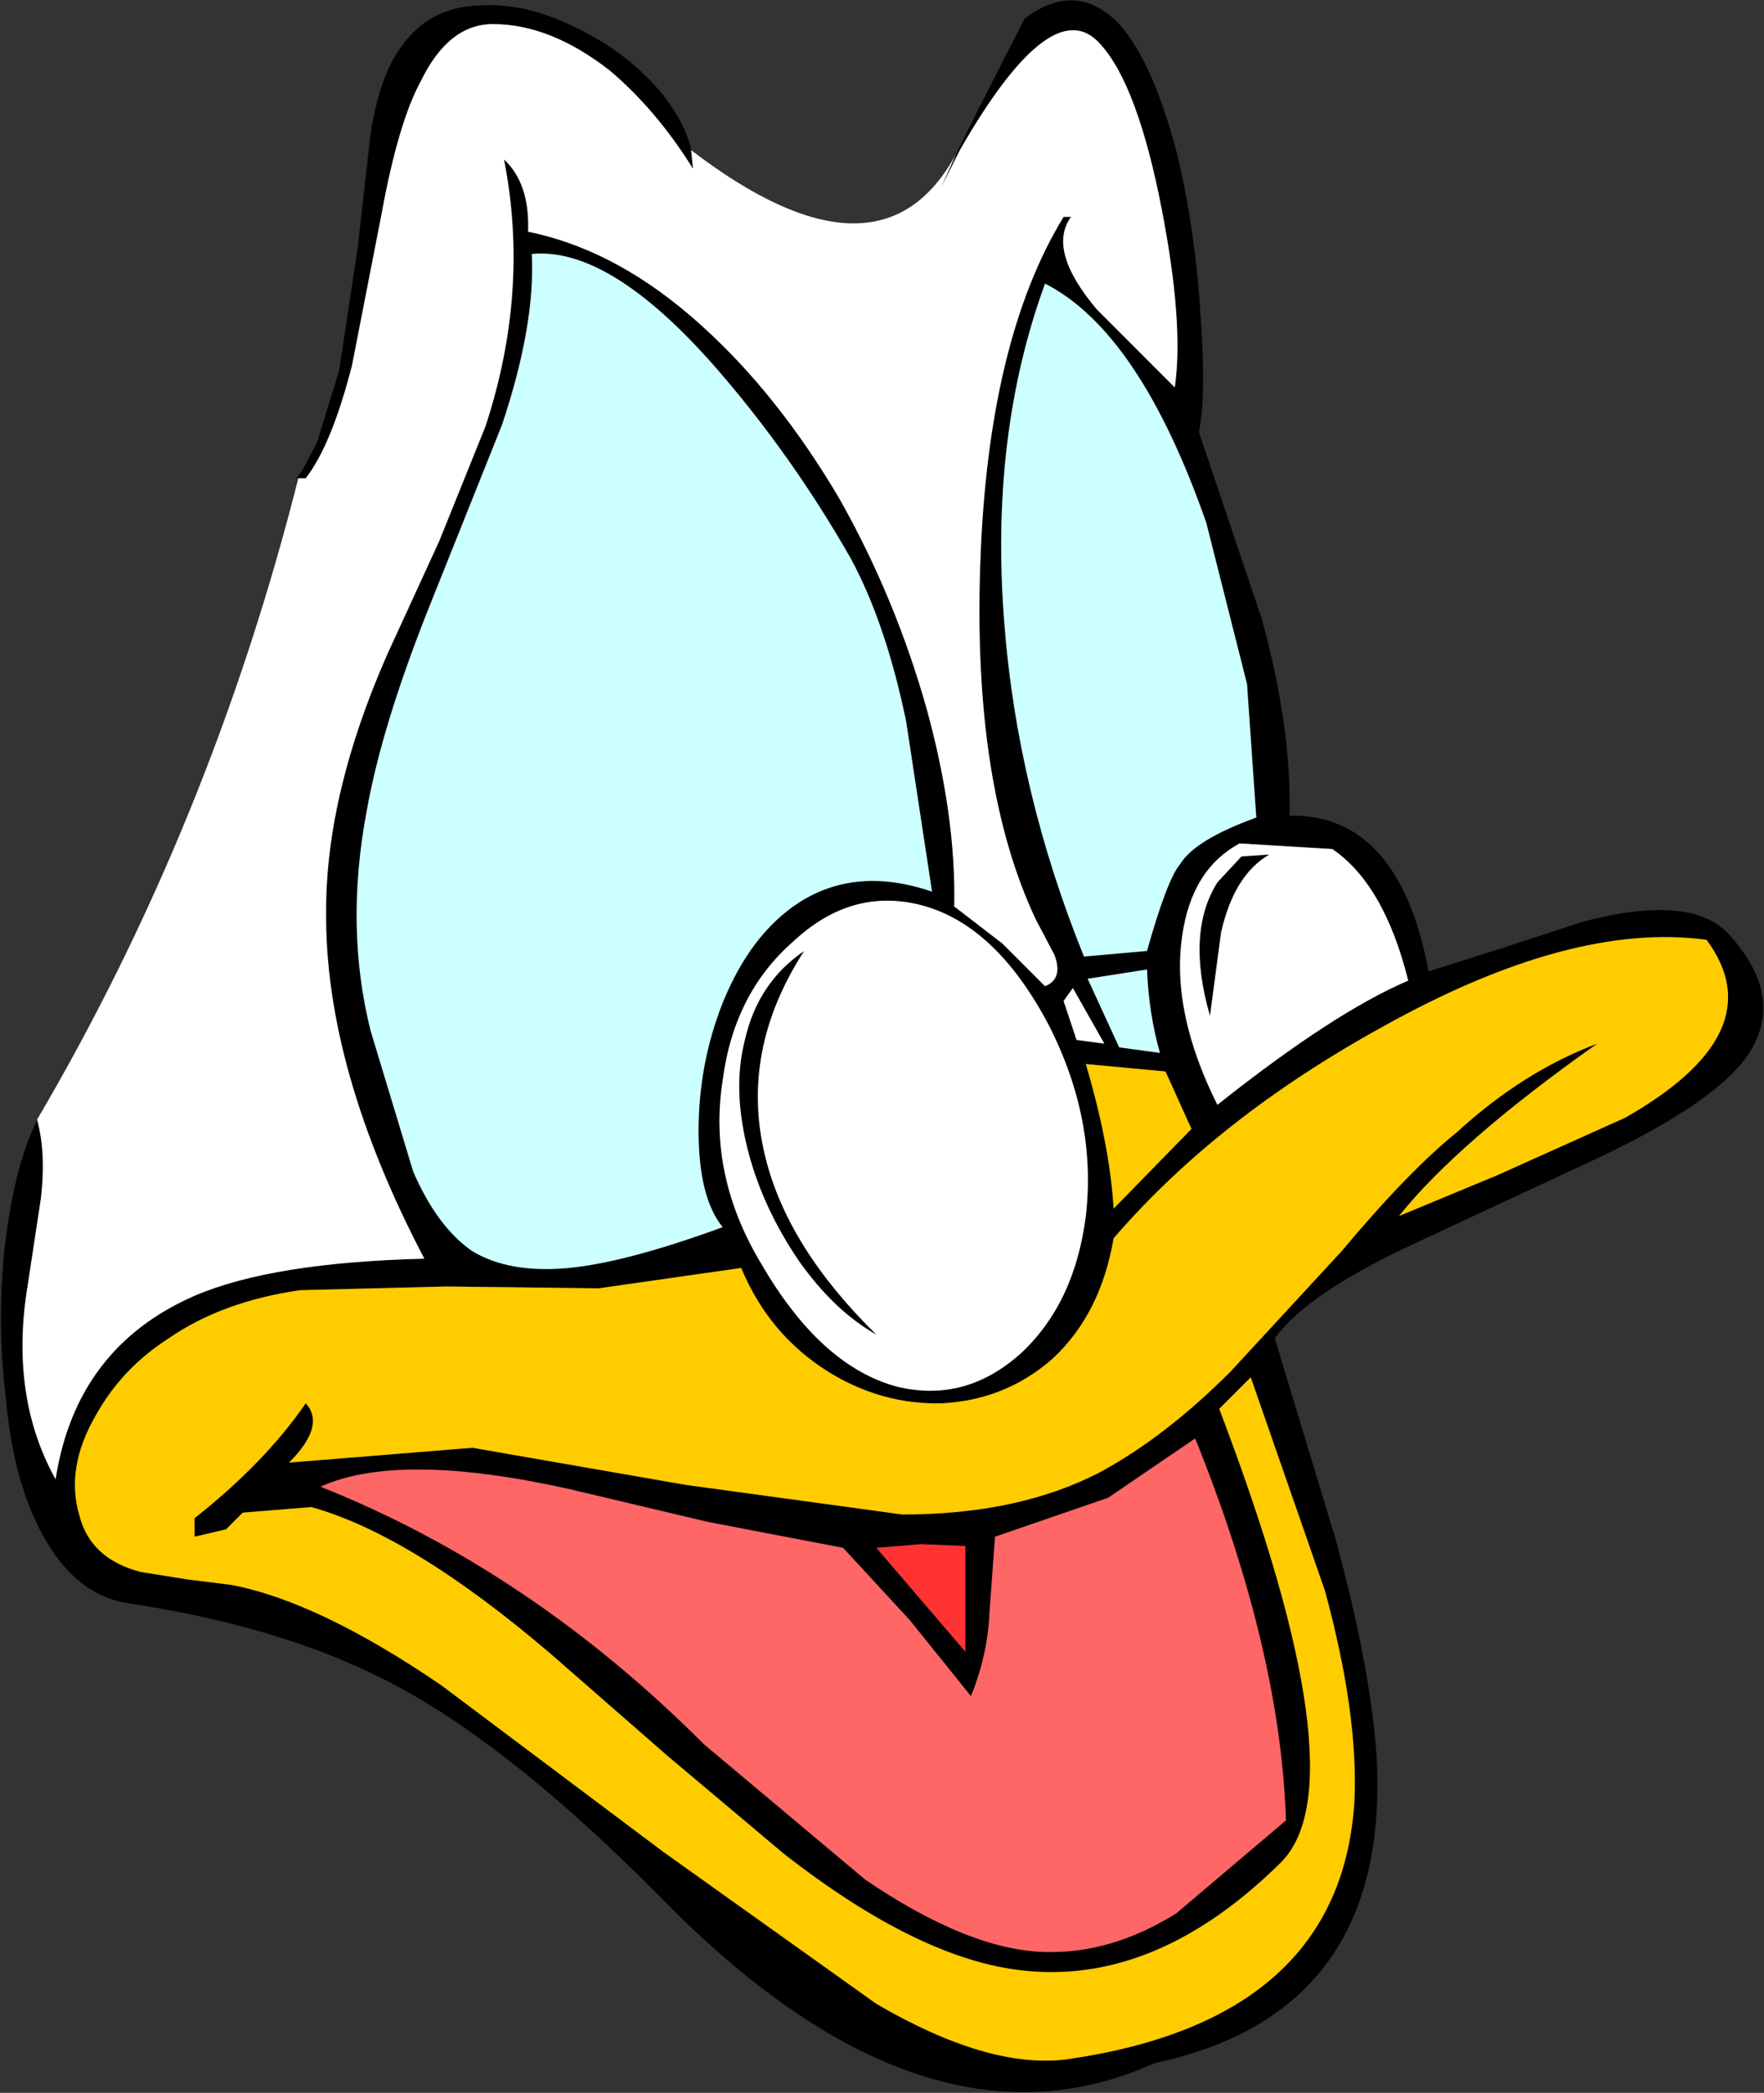<?xml version="1.0" encoding="UTF-8" standalone="no"?>
<svg xmlns:xlink="http://www.w3.org/1999/xlink" height="56.45px" width="47.6px" xmlns="http://www.w3.org/2000/svg">
  <rect width="100%" height="100%" fill="#333333" stroke="none"/>
  <g transform="matrix(1.0, 0.0, 0.0, 1.0, 23.8, 28.2)">
    <path d="M-5.15 -24.15 L-5.1 -23.65 Q-6.1 -25.25 -7.35 -26.3 -8.95 -27.55 -10.5 -27.55 -11.7 -27.55 -12.45 -26.0 -13.05 -24.9 -13.5 -22.45 L-14.3 -18.35 Q-14.85 -16.2 -15.55 -15.3 L-15.75 -15.3 -15.8 -15.3 -15.65 -15.5 -15.25 -16.25 -14.65 -18.2 -14.15 -21.5 -13.8 -24.6 Q-13.55 -26.15 -13.0 -26.9 -12.25 -28.0 -10.9 -28.05 -9.65 -28.15 -8.25 -27.45 -6.9 -26.8 -6.0 -25.75 -5.3 -24.9 -5.15 -24.15 M-22.8 2.0 Q-22.55 2.9 -22.7 4.15 L-23.05 6.45 Q-23.55 9.45 -22.3 11.7 -21.75 8.15 -18.55 6.75 -16.45 5.85 -12.35 5.75 -15.05 0.6 -15.0 -3.65 -15.0 -6.8 -13.35 -10.55 L-11.95 -13.6 -10.7 -16.7 Q-9.5 -20.35 -10.2 -23.9 -9.5 -23.25 -9.55 -21.95 -7.1 -21.45 -4.85 -19.4 -2.8 -17.55 -1.15 -14.75 0.35 -12.1 1.2 -9.1 2.0 -6.2 1.95 -3.75 L3.25 -2.75 4.4 -1.6 Q4.9 -1.8 4.65 -2.45 L4.15 -3.4 Q2.45 -7.0 2.65 -12.95 2.85 -19.0 4.9 -22.35 L5.1 -22.35 Q4.45 -21.45 5.8 -19.85 L6.95 -18.7 7.9 -17.75 Q8.15 -19.45 7.55 -22.55 6.9 -25.9 5.9 -27.0 4.6 -28.5 2.1 -24.15 L1.6 -23.15 2.0 -24.05 2.05 -24.15 2.7 -25.45 3.85 -27.7 Q5.25 -28.75 6.4 -27.55 7.3 -26.55 7.95 -24.1 8.45 -22.05 8.6 -19.65 8.75 -17.45 8.55 -16.55 L10.25 -11.5 Q11.05 -8.6 11.0 -6.2 13.95 -6.25 14.75 -2.0 L16.65 -2.6 18.95 -3.35 Q21.85 -4.1 22.85 -3.0 24.45 -1.25 23.3 0.35 22.4 1.55 19.5 2.95 L14.35 5.35 Q11.45 6.7 10.6 7.9 L12.25 13.35 Q13.2 16.85 13.35 19.25 13.7 26.1 7.35 27.45 1.15 30.25 -5.95 23.0 -9.9 19.0 -13.05 17.3 -16.0 15.7 -20.3 15.05 -21.75 14.85 -22.65 13.2 -23.45 11.75 -23.65 9.45 -23.9 7.35 -23.65 5.25 -23.45 3.65 -23.05 2.6 L-22.95 2.35 -22.8 2.0 M-9.45 -21.35 Q-9.35 -19.45 -10.25 -16.75 L-12.25 -11.75 Q-13.5 -8.6 -13.9 -6.35 -14.5 -3.2 -13.8 -0.4 L-12.65 3.4 Q-12.0 4.9 -11.05 5.55 -10.05 6.15 -8.45 6.0 -6.9 5.85 -4.3 4.9 -4.95 4.1 -4.95 2.3 -4.95 0.5 -4.3 -1.15 -3.55 -3.0 -2.25 -3.85 -0.7 -4.85 1.35 -4.15 L0.65 -8.75 Q0.1 -11.4 -0.85 -13.15 -2.45 -15.95 -4.5 -18.3 -7.35 -21.55 -9.45 -21.35 M-19.25 7.9 Q-20.5 8.7 -21.2 9.95 -22.05 11.4 -21.65 12.7 -21.35 13.85 -20.0 14.2 L-18.75 14.4 -17.55 14.55 Q-15.2 15.0 -11.9 17.25 L-5.9 21.75 -0.15 25.85 Q2.85 27.6 4.95 27.35 12.4 26.3 12.75 20.35 12.85 18.0 11.95 14.7 L9.95 8.95 9.1 9.8 Q12.95 19.9 10.75 22.05 7.4 25.35 3.8 24.95 1.0 24.65 -2.65 21.8 L-5.8 19.15 -8.95 16.4 Q-12.7 13.2 -15.4 12.45 L-17.25 12.6 -17.7 13.05 -18.55 13.25 -18.55 12.75 Q-16.65 11.25 -15.55 9.65 -15.0 10.25 -16.0 11.25 L-11.05 10.85 -5.3 11.85 0.55 12.65 Q3.7 12.65 5.9 11.5 7.65 10.55 9.4 8.8 L12.4 5.55 Q14.2 3.4 15.5 2.35 17.3 0.7 19.3 -0.05 15.55 2.6 13.95 4.6 L16.6 3.5 20.05 1.95 Q24.1 -0.35 22.25 -2.85 18.6 -3.35 13.5 -0.5 9.05 1.95 6.25 5.2 5.9 7.25 4.6 8.45 3.35 9.55 1.65 9.65 0.0 9.7 -1.45 8.8 -3.05 7.8 -3.8 6.0 L-7.65 6.55 -11.75 6.5 -15.7 6.6 Q-17.8 6.9 -19.25 7.9 M-2.1 -2.55 Q-3.85 0.15 -3.15 3.0 -2.55 5.45 -0.15 7.8 -1.3 7.15 -2.25 5.8 -3.2 4.4 -3.6 2.9 -4.05 1.2 -3.7 -0.15 -3.35 -1.7 -2.1 -2.55 M1.0 -3.8 Q-0.85 -4.25 -2.4 -2.8 -4.0 -1.4 -4.3 0.95 -4.7 3.5 -3.25 5.9 -1.65 8.65 0.4 9.2 2.25 9.65 3.75 8.3 5.2 6.95 5.5 4.6 5.8 2.0 4.5 -0.55 3.05 -3.3 1.0 -3.8 M-8.5 11.95 Q-13.05 10.95 -15.15 11.9 -9.5 14.15 -4.8 18.85 L-0.45 22.5 Q2.35 24.4 4.4 24.45 6.2 24.5 7.95 23.4 L10.9 20.9 Q10.75 16.3 8.45 10.6 L6.1 12.2 3.05 13.25 2.9 15.3 Q2.85 16.45 2.4 17.55 L0.75 15.5 -1.05 13.55 -4.7 12.85 -8.5 11.95 M-0.15 13.55 L2.25 16.35 2.25 13.5 1.05 13.45 -0.15 13.55 M8.75 -14.1 Q6.95 -19.25 4.4 -20.55 2.9 -16.45 3.3 -11.4 3.65 -6.85 5.45 -2.4 L7.15 -2.55 Q7.7 -4.5 8.05 -4.9 8.45 -5.55 10.1 -6.15 L9.85 -9.75 8.75 -14.1 M6.0 -0.05 L5.15 -1.55 4.9 -1.2 5.25 -0.15 6.0 -0.05 M7.5 0.2 Q7.2 -0.85 7.15 -2.05 L5.55 -1.8 6.4 0.05 7.5 0.2 M12.15 -5.3 L9.65 -5.45 Q8.35 -4.75 8.1 -2.95 7.8 -0.9 9.05 1.6 12.2 -0.9 14.2 -1.75 13.55 -4.35 12.15 -5.3 M9.7 -5.1 L10.45 -5.15 Q9.5 -4.6 9.15 -3.05 L8.85 -0.8 Q8.2 -3.05 9.05 -4.4 L9.7 -5.1 M7.65 0.7 L5.5 0.5 Q6.15 2.7 6.25 4.4 L8.35 2.25 7.65 0.7" fill="#000000" fill-rule="evenodd" stroke="none"/>
    <path d="M-9.45 -21.35 Q-7.35 -21.55 -4.5 -18.3 -2.45 -15.95 -0.85 -13.15 0.1 -11.4 0.65 -8.75 L1.35 -4.15 Q-0.7 -4.85 -2.25 -3.85 -3.55 -3.0 -4.3 -1.15 -4.95 0.5 -4.95 2.3 -4.95 4.1 -4.3 4.9 -6.9 5.85 -8.45 6.0 -10.05 6.15 -11.05 5.55 -12.0 4.9 -12.65 3.4 L-13.8 -0.4 Q-14.5 -3.2 -13.9 -6.35 -13.5 -8.6 -12.25 -11.75 L-10.25 -16.75 Q-9.35 -19.45 -9.45 -21.35 M8.75 -14.1 L9.85 -9.75 10.1 -6.15 Q8.45 -5.55 8.05 -4.9 7.7 -4.5 7.15 -2.55 L5.45 -2.4 Q3.65 -6.85 3.3 -11.4 2.9 -16.45 4.4 -20.55 6.95 -19.25 8.75 -14.1 M7.5 0.2 L6.4 0.05 5.55 -1.8 7.15 -2.05 Q7.2 -0.85 7.5 0.2" fill="#ccffff" fill-rule="evenodd" stroke="none"/>
    <path d="M-15.75 -15.3 L-15.55 -15.3 Q-14.85 -16.2 -14.3 -18.35 L-13.5 -22.45 Q-13.05 -24.9 -12.45 -26.0 -11.7 -27.55 -10.5 -27.55 -8.95 -27.55 -7.35 -26.3 -6.1 -25.25 -5.1 -23.65 L-5.15 -24.15 Q-0.05 -20.25 2.0 -24.05 L1.6 -23.15 2.1 -24.15 Q4.6 -28.5 5.9 -27.0 6.9 -25.9 7.55 -22.55 8.15 -19.45 7.9 -17.75 L6.95 -18.7 5.8 -19.85 Q4.45 -21.45 5.1 -22.35 L4.9 -22.35 Q2.85 -19.0 2.65 -12.95 2.45 -7.0 4.15 -3.4 L4.65 -2.45 Q4.9 -1.8 4.4 -1.6 L3.25 -2.75 1.95 -3.75 Q2.0 -6.2 1.2 -9.1 0.35 -12.1 -1.15 -14.75 -2.8 -17.55 -4.85 -19.4 -7.1 -21.45 -9.55 -21.95 -9.5 -23.25 -10.2 -23.9 -9.5 -20.35 -10.7 -16.7 L-11.95 -13.6 -13.35 -10.55 Q-15.0 -6.8 -15.0 -3.65 -15.05 0.6 -12.35 5.75 -16.45 5.85 -18.55 6.75 -21.75 8.15 -22.3 11.7 -23.55 9.45 -23.05 6.45 L-22.7 4.15 Q-22.55 2.9 -22.8 2.0 -18.1 -6.0 -15.75 -15.3 M-2.1 -2.55 Q-3.35 -1.7 -3.7 -0.15 -4.05 1.2 -3.6 2.9 -3.2 4.4 -2.25 5.8 -1.3 7.15 -0.15 7.8 -2.55 5.45 -3.15 3.0 -3.85 0.15 -2.1 -2.55 M1.0 -3.8 Q3.05 -3.3 4.5 -0.55 5.8 2.0 5.5 4.6 5.2 6.95 3.75 8.3 2.25 9.65 0.4 9.2 -1.65 8.65 -3.25 5.9 -4.7 3.5 -4.3 0.95 -4.0 -1.4 -2.4 -2.8 -0.85 -4.25 1.0 -3.8 M6.0 -0.05 L5.25 -0.15 4.9 -1.2 5.15 -1.55 6.0 -0.05 M12.15 -5.3 Q13.55 -4.35 14.2 -1.75 12.2 -0.9 9.05 1.6 7.8 -0.9 8.1 -2.95 8.35 -4.75 9.65 -5.45 L12.15 -5.3 M9.7 -5.1 L9.05 -4.4 Q8.2 -3.05 8.85 -0.8 L9.15 -3.05 Q9.5 -4.6 10.45 -5.15 L9.7 -5.1" fill="#ffffff" fill-rule="evenodd" stroke="none"/>
    <path d="M-19.25 7.9 Q-17.8 6.9 -15.7 6.6 L-11.75 6.5 -7.65 6.55 -3.8 6.0 Q-3.05 7.8 -1.45 8.8 0.0 9.7 1.65 9.65 3.35 9.55 4.6 8.45 5.9 7.25 6.25 5.2 9.05 1.95 13.5 -0.5 18.6 -3.35 22.25 -2.85 24.1 -0.35 20.05 1.95 L16.6 3.5 13.95 4.6 Q15.55 2.6 19.3 -0.05 17.3 0.7 15.5 2.35 14.2 3.4 12.4 5.55 L9.4 8.8 Q7.65 10.55 5.9 11.5 3.7 12.65 0.55 12.65 L-5.3 11.85 -11.05 10.85 -16.0 11.25 Q-15.0 10.25 -15.55 9.65 -16.65 11.25 -18.55 12.75 L-18.55 13.25 -17.7 13.05 -17.25 12.6 -15.4 12.45 Q-12.7 13.2 -8.95 16.4 L-5.8 19.15 -2.65 21.8 Q1.0 24.65 3.8 24.95 7.4 25.35 10.75 22.05 12.95 19.9 9.1 9.8 L9.95 8.95 11.95 14.7 Q12.85 18.0 12.75 20.35 12.4 26.3 4.95 27.35 2.85 27.6 -0.15 25.85 L-5.9 21.75 -11.9 17.25 Q-15.2 15.0 -17.55 14.55 L-18.75 14.4 -20.0 14.2 Q-21.35 13.85 -21.65 12.7 -22.05 11.4 -21.2 9.95 -20.5 8.7 -19.25 7.9 M7.65 0.7 L8.35 2.25 6.25 4.4 Q6.15 2.7 5.5 0.5 L7.65 0.7" fill="#ffcc00" fill-rule="evenodd" stroke="none"/>
    <path d="M-8.5 11.95 L-4.7 12.85 -1.05 13.55 0.75 15.5 2.4 17.55 Q2.85 16.45 2.9 15.3 L3.05 13.25 6.1 12.2 8.45 10.6 Q10.75 16.3 10.9 20.9 L7.95 23.4 Q6.2 24.5 4.4 24.45 2.35 24.4 -0.45 22.5 L-4.8 18.85 Q-9.5 14.15 -15.15 11.9 -13.05 10.95 -8.5 11.95" fill="#ff6666" fill-rule="evenodd" stroke="none"/>
    <path d="M-0.15 13.55 L1.05 13.45 2.25 13.5 2.25 16.35 -0.15 13.55" fill="#ff3333" fill-rule="evenodd" stroke="none"/>
  </g>
</svg>
